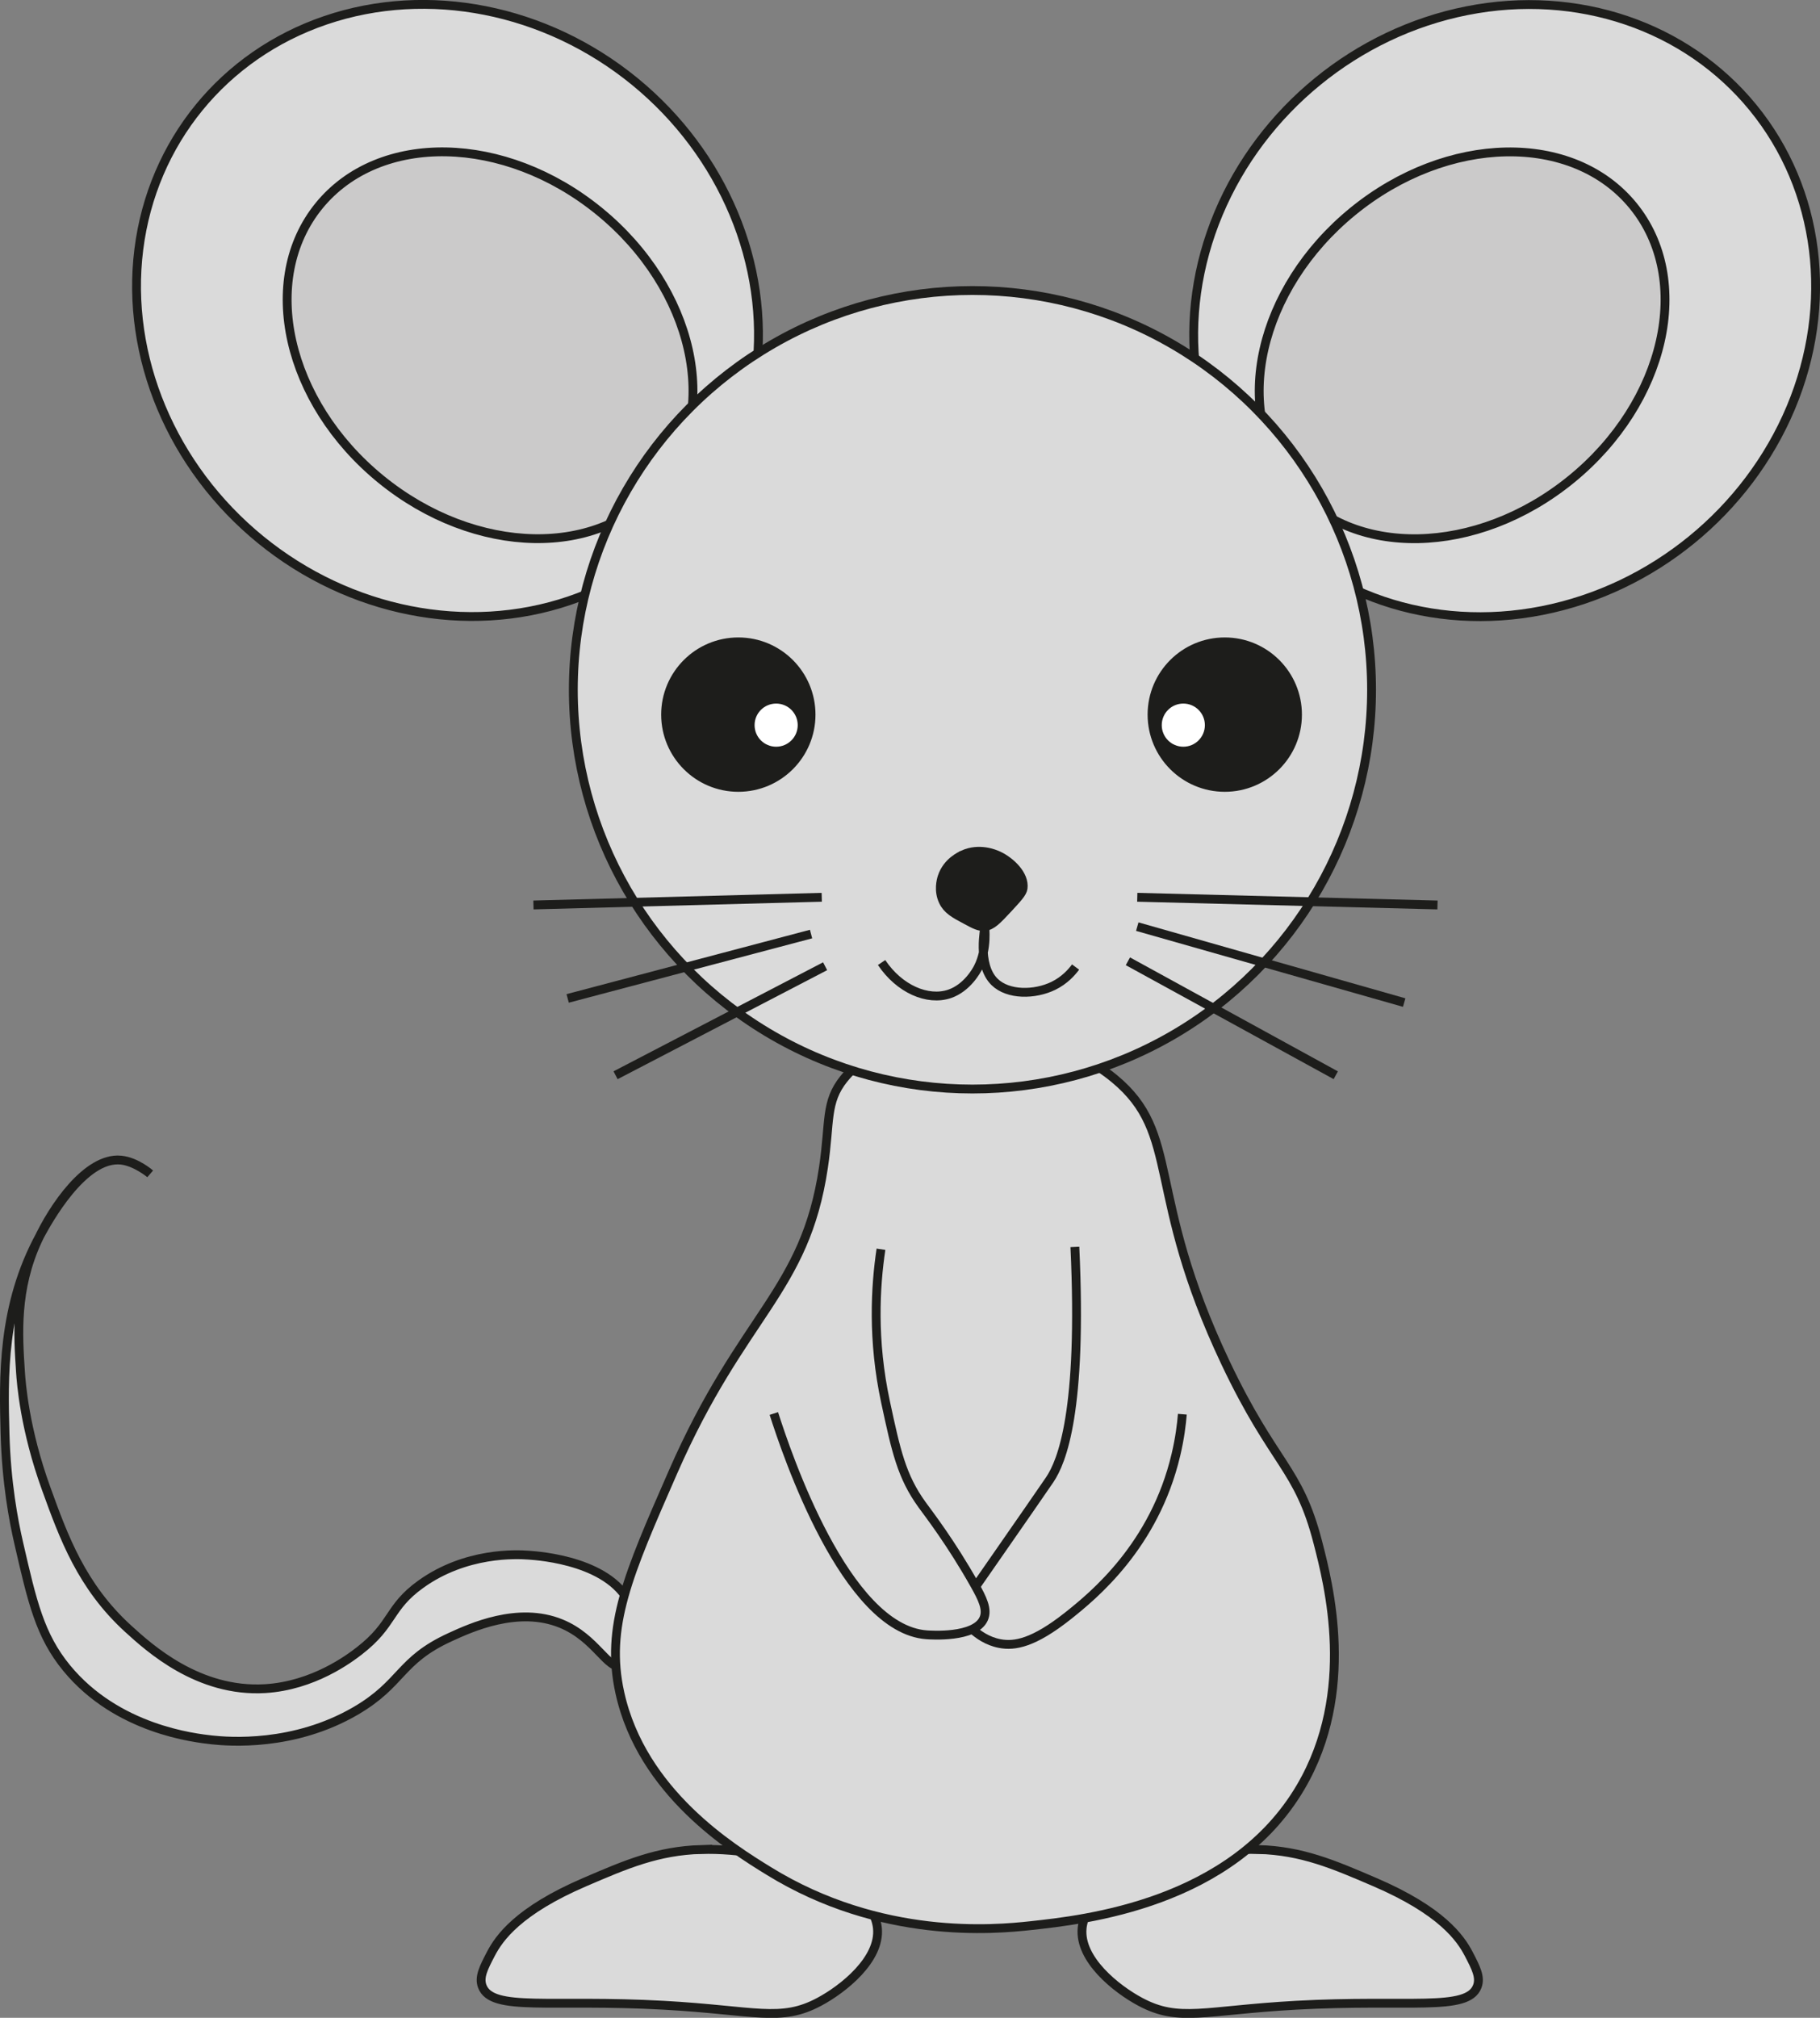 <?xml version="1.0" encoding="UTF-8"?>
<svg id="_Слой_2" data-name="Слой 2" xmlns="http://www.w3.org/2000/svg" viewBox="0 0 205.93 228.23">
  <rect x="0" y="0" width="205.93" height="228.23" fill="#808080" stroke="none"/>
  <defs>
    <style>
      .cls-1 {
        fill: #dadada;
      }

      .cls-1, .cls-2, .cls-3, .cls-4 {
        stroke: #1d1d1b;
        stroke-miterlimit: 10;
      }

      .cls-5 {
        fill: #fff;
      }

      .cls-2 {
        fill: #cbcaca;
      }

      .cls-3 {
        fill: #1d1d1b;
      }

      .cls-4 {
        fill: none;
      }
    </style>
  </defs>
  <g id="_Слой_1-2" data-name="Слой 1">
    <g>
      <path class="cls-1" d="M79.35,209.19c-4.94.15-8.48,1.67-13.16,3.68-7.58,3.25-9.72,6.35-10.65,8.13-.81,1.56-1.37,2.63-.97,3.68,1.1,2.89,7.79,1.42,20.52,2.13,10.43.58,13.22,1.96,17.61-.39,2.72-1.45,6.92-4.8,6.58-8.32-.52-5.42-11.54-9.16-19.94-8.9Z"/>
      <path class="cls-1" d="M142.37,209.19c4.94.15,8.48,1.67,13.16,3.68,7.58,3.25,9.72,6.35,10.65,8.13.81,1.56,1.37,2.63.97,3.68-1.1,2.89-7.79,1.42-20.52,2.13-10.43.58-13.22,1.96-17.61-.39-2.72-1.45-6.92-4.8-6.58-8.32.52-5.42,11.54-9.16,19.94-8.9Z"/>
      <path class="cls-1" d="M71.46,181.83c-2.05-5.24-10.37-5.84-11.66-5.93-1.36-.1-7.1-.37-12.19,3.29-3.7,2.66-3.04,4.51-6.97,7.55-1.1.85-5.18,3.93-10.65,4.26-7.55.45-13.11-4.61-15.48-6.77-5.28-4.81-7.3-10.37-9.29-15.87-2.43-6.7-2.82-11.95-2.9-13.16-.28-4.25-.62-9.37,1.94-14.9,1.71-3.71,5.58-9.46,9.44-9.08,1.73.17,3.29,1.55,3.29,1.55,0,0-1.63-1.37-3.29-1.55-4.29-.46-8.37,7.06-9.13,8.45C.18,147.7.4,155.85.57,162.15c.15,5.58.97,9.88,1.55,12.39,1.53,6.66,2.4,10.45,5.42,14.13,5.71,6.95,14.49,7.91,16.45,8.13,1.87.2,9.23.81,16.26-3.29,5.32-3.11,4.9-5.68,10.65-8.32,2.35-1.08,7.71-3.54,12.58-1.55,4.03,1.65,5.28,5.35,6.92,4.76,1.45-.52,2.08-3.97,1.07-6.57Z"/>
      <path class="cls-1" d="M95.49,122.01c-2.14,2.66-1.54,4.85-2.32,10.06-2.1,14.07-9.15,16.46-17.03,34.45-5.08,11.59-7.66,17.48-6,24.97,2.5,11.29,12.75,17.61,16.84,20.13,12.69,7.83,25.57,6.63,29.61,6.19,6.09-.66,22.81-2.45,30.58-15.68,6.32-10.75,3.16-22.96,1.94-27.68-2.2-8.52-4.94-8.7-10.45-20.32-9.11-19.23-4.97-25.85-12.58-32.13-8.93-7.37-25.05-6.88-30.58,0Z"/>
      <ellipse class="cls-1" cx="50.64" cy="35.12" rx="33.46" ry="36.29" transform="translate(-8.59 52.15) rotate(-50.79)"/>
      <ellipse class="cls-2" cx="55.45" cy="39.05" rx="19.55" ry="24.97" transform="translate(-9.86 57.33) rotate(-50.79)"/>
      <ellipse class="cls-1" cx="170.24" cy="35.12" rx="36.29" ry="33.46" transform="translate(16.14 115.54) rotate(-39.21)"/>
      <ellipse class="cls-2" cx="165.43" cy="39.05" rx="24.97" ry="19.55" transform="translate(12.57 113.38) rotate(-39.21)"/>
      <circle class="cls-1" cx="110.03" cy="78.02" r="45.16"/>
      <circle class="cls-3" cx="83.54" cy="80.83" r="8.23"/>
      <circle class="cls-3" cx="138.58" cy="80.83" r="8.23"/>
      <circle class="cls-5" cx="87.82" cy="82.02" r="2.44"/>
      <circle class="cls-5" cx="133.89" cy="82.02" r="2.44"/>
      <path class="cls-3" d="M108.99,96.67c-.3.13-1.83.81-2.39,2.52-.12.36-.45,1.57.13,2.77.46.95,1.24,1.38,2.52,2.06,1.04.56,1.56.84,2.19.77.78-.08,1.39-.72,2.58-2,1.11-1.2,1.67-1.79,1.74-2.32.2-1.53-1.42-3.04-2.77-3.68-.49-.23-2.19-.93-4-.13Z"/>
      <path class="cls-4" d="M121.7,109.38c-.43.58-1.23,1.5-2.52,2.13-2.11,1.02-5.11,1.06-6.65-.45-2.02-1.99-1.05-6.26-1.1-6.26-.04,0,.36,2.45-.77,4.65-.15.3-1.22,2.29-3.23,2.97-2.47.83-5.67-.55-7.68-3.55"/>
      <line class="cls-4" x1="92.98" y1="101.49" x2="60.36" y2="102.36"/>
      <line class="cls-4" x1="91.77" y1="105.65" x2="64.23" y2="112.93"/>
      <line class="cls-4" x1="93.36" y1="109.29" x2="69.65" y2="121.62"/>
      <line class="cls-4" x1="127.62" y1="108.73" x2="151.14" y2="121.62"/>
      <line class="cls-4" x1="128.68" y1="104.81" x2="158.88" y2="113.4"/>
      <line class="cls-4" x1="128.68" y1="101.49" x2="162.65" y2="102.36"/>
      <path class="cls-4" d="M99.68,141.3c-.63,4.2-.99,10.28.52,17.29,1.18,5.49,1.81,8.41,4.13,11.61.76,1.05,3.27,4.29,5.94,9.03.87,1.55,1.51,2.81,1.03,3.87-.99,2.2-6.01,1.84-6.45,1.81-9.19-.66-15.85-20.53-17.29-25.03"/>
      <path class="cls-4" d="M121.62,141.04c.87,18.6-1.47,24.28-2.84,26.32-.3.45-3.62,5.25-6.97,10.06-.34.49-1.08,1.56-1.42,2.04"/>
      <path class="cls-4" d="M133.78,159.96c-.09,1.11-.28,2.71-.73,4.6-2.42,10.27-9.33,15.92-12.19,18.19-3.92,3.11-6.07,3.47-7.74,3.15-1.42-.27-2.46-1.04-3.11-1.62"/>
    </g>
  </g>
</svg>